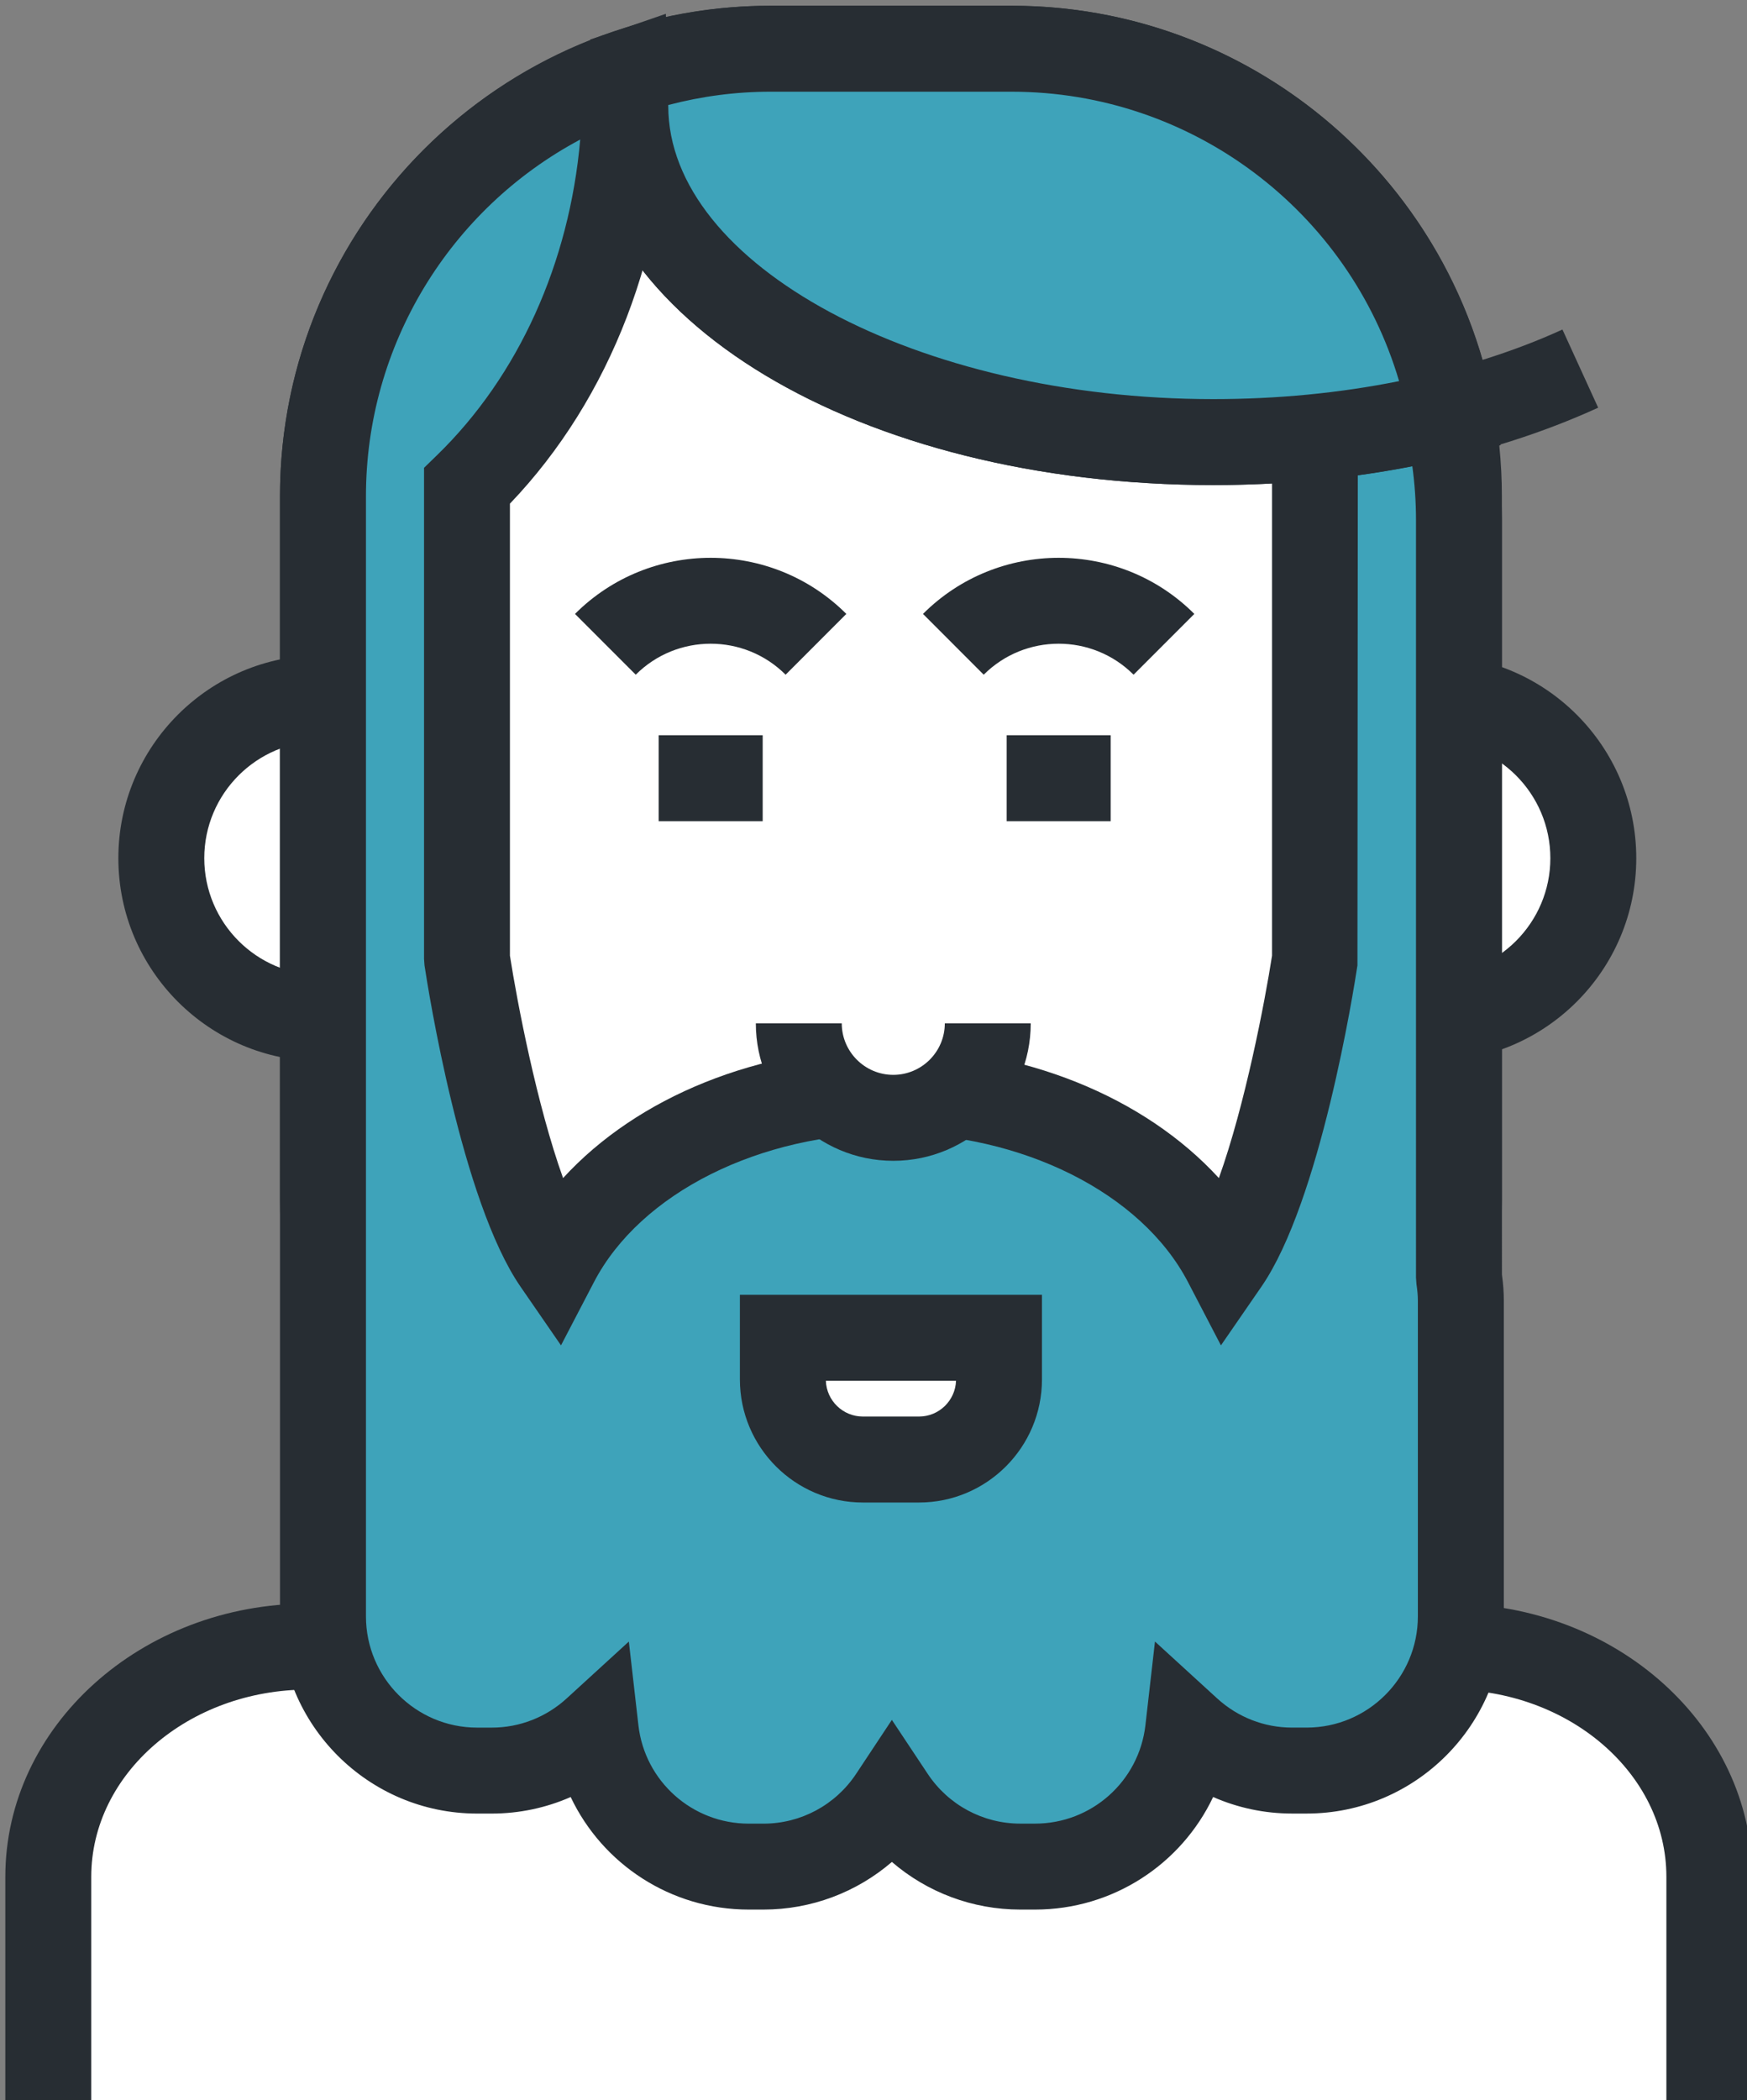 <?xml version="1.0" encoding="utf-8"?>
<!-- Generator: Adobe Illustrator 16.0.0, SVG Export Plug-In . SVG Version: 6.00 Build 0)  -->
<!DOCTYPE svg PUBLIC "-//W3C//DTD SVG 1.1//EN" "http://www.w3.org/Graphics/SVG/1.1/DTD/svg11.dtd">
<svg version="1.1" id="Capa_1" xmlns="http://www.w3.org/2000/svg" xmlns:xlink="http://www.w3.org/1999/xlink" x="0px" y="0px"
	 width="81.332px" height="97.733px" viewBox="0 0 81.332 97.733" enable-background="new 0 0 81.332 97.733" xml:space="preserve">
<rect x="0" y="0" width="81.332" height="97.733" fill="#808080" stroke="none"/>
<g>
	<g>
		<path fill="#FFFFFF" d="M74.177,39.938c0,4.114-3.335,7.449-7.449,7.449H14.959c-4.114,0-7.449-3.335-7.449-7.449l0,0
			c0-4.113,3.335-7.448,7.449-7.448h51.769C70.842,32.49,74.177,35.825,74.177,39.938L74.177,39.938z"/>
		<path fill="#272D33" d="M66.728,49.388H14.959c-5.21,0-9.449-4.239-9.449-9.449s4.239-9.448,9.449-9.448h51.769
			c5.21,0,9.449,4.238,9.449,9.448S71.938,49.388,66.728,49.388z M14.959,34.49c-3.005,0-5.449,2.443-5.449,5.448
			s2.444,5.449,5.449,5.449h51.769c3.004,0,5.449-2.444,5.449-5.449s-2.445-5.448-5.449-5.448H14.959z"/>
	</g>
	<g>
		<path fill="#FFFFFF" d="M2.247,100.732V87.342c0-5.918,5.42-10.714,12.105-10.714h53.124c6.686,0,12.103,4.796,12.103,10.714
			v13.391"/>
		<path fill="#272D33" d="M81.579,100.732h-4V87.342c0-4.805-4.532-8.714-10.103-8.714H14.353c-5.572,0-10.105,3.909-10.105,8.714
			v13.391h-4V87.342c0-7.011,6.328-12.714,14.105-12.714h53.124c7.775,0,14.103,5.703,14.103,12.714V100.732z"/>
	</g>
	<g>
		<path fill="#FFFFFF" d="M67.921,55.802c0,11.501-9.324,20.823-20.824,20.823H35.859c-11.502,0-20.824-9.322-20.824-20.823v-32.71
			c0-11.5,9.322-20.824,20.824-20.824h11.237c11.5,0,20.824,9.324,20.824,20.824V55.802z"/>
		<path fill="#272D33" d="M47.097,78.625H35.859c-12.585,0-22.824-10.238-22.824-22.823v-32.71
			c0-12.585,10.239-22.824,22.824-22.824h11.237c12.586,0,22.824,10.239,22.824,22.824v32.71
			C69.921,68.387,59.683,78.625,47.097,78.625z M35.859,4.268c-10.38,0-18.824,8.445-18.824,18.824v32.71
			c0,10.38,8.444,18.823,18.824,18.823h11.237c10.38,0,18.824-8.443,18.824-18.823v-32.71c0-10.379-8.444-18.824-18.824-18.824
			H35.859z"/>
	</g>
	<g>
		<path fill="#3EA3BA" d="M67.921,59.463V24.209c0-6.141-2.674-11.643-6.901-15.453c0.117,1.033,0.198,2.084,0.198,3.162v32.711
			c0,0-1.579,10.4-4.139,14.113c-2.439-4.681-8.496-8.002-15.601-8.002s-13.162,3.321-15.602,8.002
			c-2.561-3.713-4.138-14.113-4.138-14.113V22.615c4.497-4.369,7.371-10.998,7.371-18.43c0-0.259-0.025-0.51-0.032-0.766
			c-8.167,2.815-14.043,10.549-14.043,19.672v1.117v2.717v33.6v8.279v6.416c0,3.965,3.214,7.178,7.177,7.178h0.684
			c1.866,0,3.56-0.718,4.836-1.885c0.408,3.576,3.441,6.354,7.126,6.354h0.684c2.498,0,4.695-1.277,5.98-3.213
			c1.285,1.936,3.483,3.213,5.981,3.213h0.684c3.685,0,6.717-2.777,7.126-6.354c1.276,1.167,2.97,1.885,4.836,1.885h0.683
			c3.964,0,7.178-3.213,7.178-7.178V60.525C68.009,60.163,67.973,59.811,67.921,59.463z"/>
		<path fill="#272D33" d="M48.187,88.867h-0.684c-2.227,0-4.338-0.802-5.981-2.217c-1.644,1.415-3.754,2.217-5.98,2.217h-0.684
			c-3.631,0-6.81-2.116-8.29-5.238c-1.148,0.504-2.396,0.77-3.672,0.77h-0.684c-5.06,0-9.177-4.117-9.177-9.178V23.092
			c0-9.724,6.185-18.389,15.391-21.563l2.573-0.887l0.091,2.979c0.011,0.188,0.021,0.374,0.021,0.564
			c0,7.385-2.677,14.35-7.371,19.254v21.036c0.337,2.164,1.255,6.956,2.474,10.35c3.458-3.776,9.083-6.085,15.266-6.085
			s11.807,2.309,15.265,6.085c1.219-3.395,2.138-8.187,2.475-10.35V11.918c0-0.893-0.059-1.825-0.186-2.937l-0.598-5.249
			l3.924,3.537c4.807,4.332,7.563,10.507,7.563,16.939V59.32c0.06,0.438,0.088,0.823,0.088,1.205v14.695
			c0,5.061-4.117,9.178-9.178,9.178h-0.683c-1.276,0-2.524-0.266-3.672-0.77C54.996,86.751,51.817,88.867,48.187,88.867z
			 M41.521,80.039l1.667,2.509c0.964,1.452,2.576,2.319,4.314,2.319h0.684c2.631,0,4.84-1.969,5.139-4.58l0.445-3.894l2.892,2.644
			c0.959,0.878,2.197,1.361,3.486,1.361h0.683c2.855,0,5.178-2.322,5.178-5.178V60.525c0-0.224-0.021-0.468-0.066-0.769
			l-0.021-0.294V24.209c0-3.434-0.954-6.779-2.703-9.682l-0.023,30.401c-0.168,1.111-1.727,10.972-4.469,14.948l-1.886,2.734
			l-1.534-2.945c-2.159-4.143-7.716-6.926-13.827-6.926c-6.112,0-11.669,2.783-13.828,6.926l-1.535,2.945l-1.885-2.733
			c-2.744-3.978-4.301-13.839-4.469-14.95l-0.022-0.299V21.771l0.606-0.589c3.795-3.688,6.162-8.948,6.665-14.688
			c-6.066,3.23-9.975,9.58-9.975,16.598v52.129c0,2.855,2.322,5.178,5.177,5.178h0.684c1.289,0,2.527-0.483,3.486-1.361l2.892-2.644
			l0.445,3.894c0.298,2.611,2.508,4.58,5.139,4.58h0.684c1.737,0,3.351-0.867,4.314-2.319L41.521,80.039z"/>
	</g>
	<g>
		<path fill="#272D33" d="M56.485,22.573c-16.472,0-29.375-7.749-29.375-17.643h4c0,7.396,11.62,13.643,25.375,13.643
			c5.912,0,11.685-1.149,16.255-3.238l1.663,3.638C69.249,21.328,63.053,22.573,56.485,22.573z"/>
	</g>
	<g>
		<path fill="#3EA3BA" d="M67.551,19.238C65.741,9.58,57.279,2.268,47.097,2.268H35.859c-2.313,0-4.531,0.393-6.61,1.09
			c-0.091,0.518-0.139,1.042-0.139,1.573c0,8.64,12.256,15.643,27.375,15.643C60.425,20.573,64.166,20.094,67.551,19.238z"/>
		<path fill="#272D33" d="M56.485,22.573c-16.472,0-29.375-7.749-29.375-17.643c0-0.634,0.057-1.278,0.168-1.917l0.205-1.175
			l1.13-0.378c2.362-0.791,4.8-1.193,7.246-1.193h11.237c10.971,0,20.4,7.824,22.42,18.603l0.346,1.847l-1.821,0.461
			C64.378,22.104,60.49,22.573,56.485,22.573z M31.111,4.887c0,0.015,0,0.029,0,0.044c0,7.396,11.62,13.643,25.375,13.643
			c2.977,0,5.878-0.281,8.649-0.838C62.799,9.828,55.496,4.268,47.097,4.268H35.859C34.266,4.268,32.674,4.477,31.111,4.887z"/>
	</g>
	<g>
		<path fill="#FFFFFF" d="M45.986,47.623c0,2.429-1.97,4.398-4.399,4.398l0,0c-2.429,0-4.399-1.97-4.399-4.398"/>
		<path fill="#272D33" d="M41.587,54.021c-3.528,0-6.399-2.87-6.399-6.398h4c0,1.322,1.077,2.398,2.399,2.398
			c1.323,0,2.399-1.076,2.399-2.398h4C47.986,51.151,45.116,54.021,41.587,54.021z"/>
	</g>
	<g>
		<path fill="#272D33" d="M36.574,31.399c-1.924-1.923-5.053-1.923-6.977,0l-2.828-2.829c3.483-3.481,9.149-3.481,12.632,0
			L36.574,31.399z"/>
	</g>
	<g>
		<g>
			<rect x="30.664" y="34.216" fill="#272D33" width="4.843" height="4"/>
		</g>
	</g>
	<g>
		<path fill="#272D33" d="M52.774,31.399c-1.923-1.923-5.053-1.923-6.977,0l-2.827-2.829c3.482-3.481,9.149-3.481,12.632,0
			L52.774,31.399z"/>
	</g>
	<g>
		<g>
			<rect x="46.865" y="34.216" fill="#272D33" width="4.843" height="4"/>
		</g>
	</g>
	<g>
		<path fill="#FFFFFF" d="M36.446,62.258v1.938c0,2.059,1.67,3.728,3.728,3.728h2.609c2.058,0,3.726-1.669,3.726-3.728v-1.938
			H36.446z"/>
		<path fill="#272D33" d="M42.783,69.923h-2.609c-3.158,0-5.728-2.569-5.728-5.728v-3.938h14.063v3.938
			C48.509,67.354,45.94,69.923,42.783,69.923z M38.448,64.258c0.032,0.924,0.794,1.665,1.726,1.665h2.609
			c0.931,0,1.692-0.741,1.725-1.665H38.448z"/>
	</g>
</g>
</svg>
